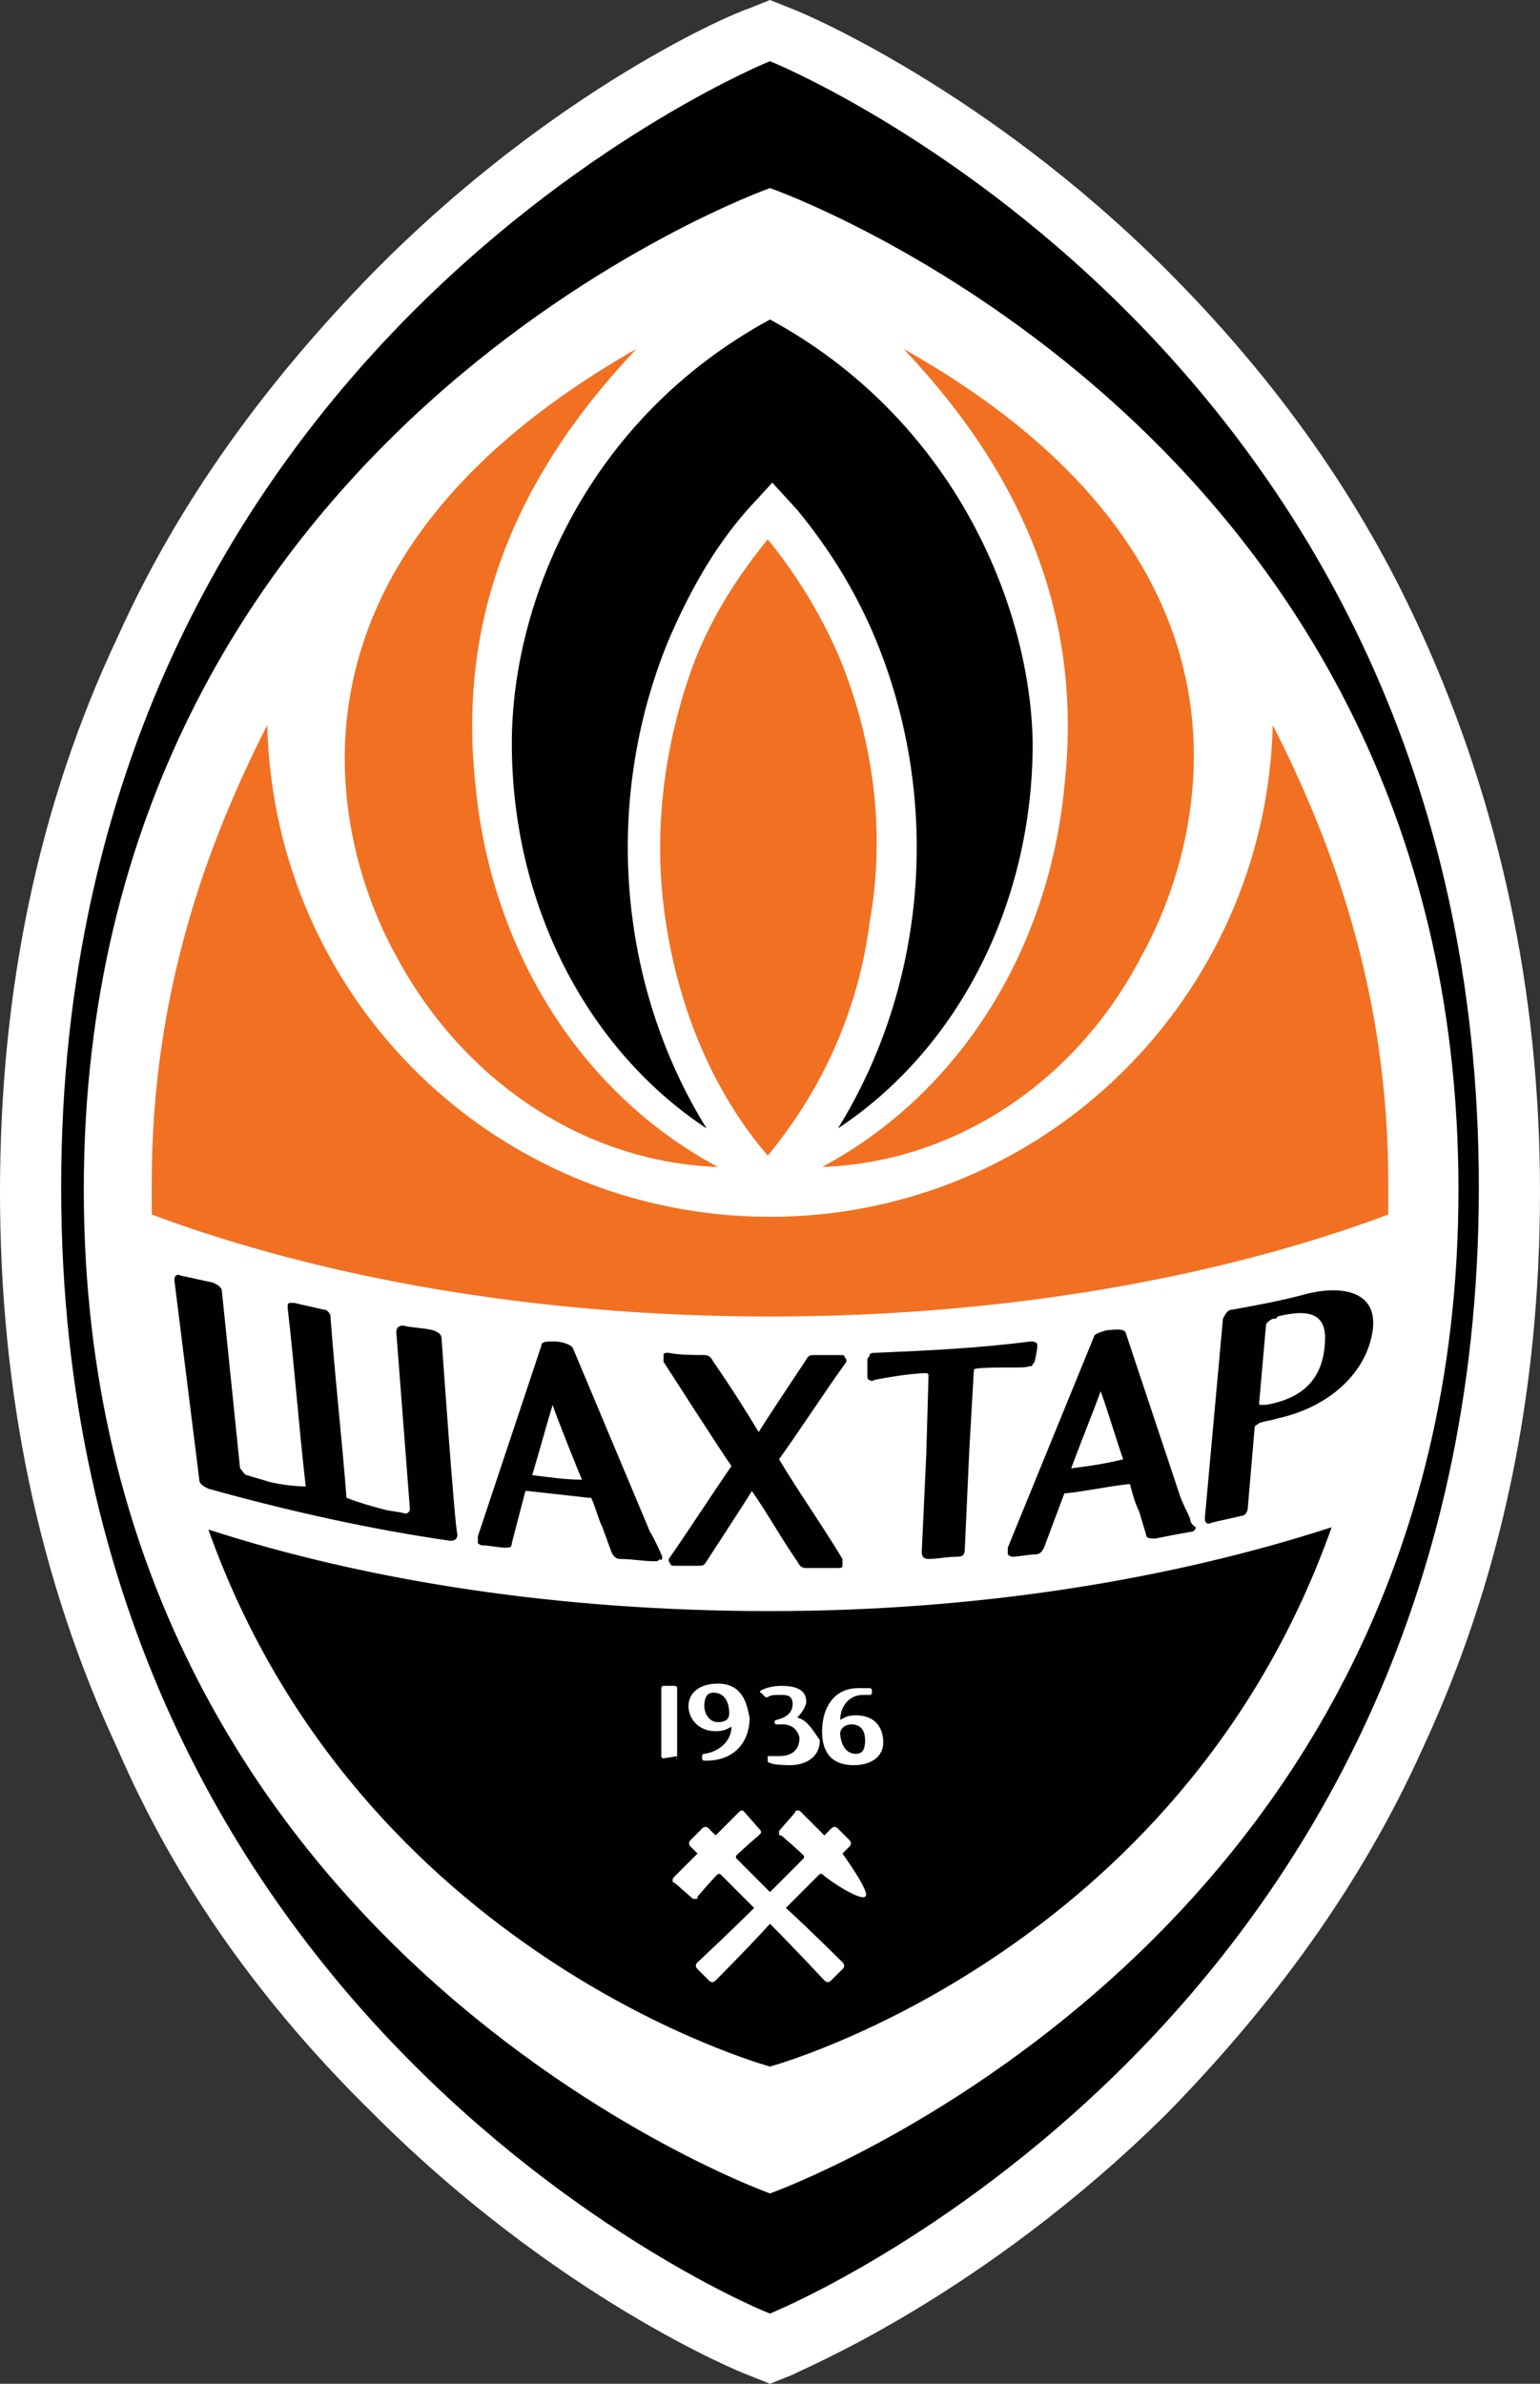 <svg xmlns="http://www.w3.org/2000/svg" xml:space="preserve" viewBox="5.3 0 68 105.2"><rect x="5.3" y="0" width="68" height="105.2" fill="#333333" stroke="none"/><g fill="#FFF"><path d="M66.4 28.8c-2.6-5.8-6.3-10.9-10.9-15.5C47.6 5.5 40 2.4 39.6 2.3l-.2-.1-.2.1c-.3.1-8.1 3.3-15.9 11-4.7 4.6-8.4 9.8-10.9 15.5C9 36 7.3 44 7.3 52.6s1.7 16.5 5 23.8c2.6 5.8 6.3 10.9 10.9 15.5 7.9 7.8 15.5 10.9 15.9 11l.3.1.3-.1c.3-.1 8.1-3.3 15.9-11 4.6-4.6 8.3-9.8 10.9-15.5 3.3-7.2 5-15.1 5-23.8-.2-8.5-1.8-16.6-5.1-23.8"/><path d="m39.3 104.2-.6-.3c-.3-.1-8.3-3.4-16.2-11.3-4.7-4.7-8.5-9.9-11.1-15.8C8 69.4 6.3 61.3 6.3 52.6S8 35.8 11.4 28.4c2.7-5.9 6.5-11.1 11.1-15.8 8-8 15.9-11.1 16.2-11.3l.6-.2.6.2c.3.1 8.3 3.4 16.2 11.3 4.7 4.7 8.5 10 11.1 15.8 3.4 7.3 5.1 15.4 5.1 24.2s-1.7 16.8-5.1 24.2c-2.7 5.9-6.5 11.1-11.1 15.8-8 8-15.9 11.1-16.2 11.3zm0-101c-1.1.5-8.1 3.6-15.4 10.8-4.5 4.5-8.2 9.6-10.7 15.2-3.3 7.1-4.9 14.9-4.9 23.4s1.6 16.3 4.9 23.3c2.6 5.7 6.2 10.7 10.7 15.2 7.3 7.3 14.4 10.3 15.4 10.8 1.1-.4 8.2-3.6 15.4-10.8 4.5-4.5 8.2-9.6 10.7-15.2 3.2-7.1 4.9-14.9 4.9-23.3 0-8.5-1.6-16.3-4.9-23.3-2.6-5.7-6.2-10.7-10.7-15.2C47.5 6.8 40.3 3.7 39.3 3.2"/><path d="m39.3 104.2-.6-.3c-.3-.1-8.3-3.4-16.2-11.3-4.7-4.7-8.5-9.9-11.1-15.8C8 69.4 6.3 61.3 6.3 52.6S8 35.8 11.4 28.4c2.7-5.9 6.5-11.1 11.1-15.8 8-8 15.9-11.1 16.2-11.3l.6-.2.6.2c.3.1 8.3 3.4 16.2 11.3 4.7 4.7 8.5 10 11.1 15.8 3.4 7.3 5.1 15.4 5.1 24.2s-1.7 16.8-5.1 24.2c-2.7 5.9-6.5 11.1-11.1 15.8-8 8-15.9 11.1-16.2 11.3zm0-101c-1.1.5-8.1 3.6-15.4 10.8-4.5 4.5-8.2 9.6-10.7 15.2-3.3 7.1-4.9 14.9-4.9 23.4s1.6 16.3 4.9 23.3c2.6 5.7 6.2 10.7 10.7 15.2 7.3 7.3 14.4 10.3 15.4 10.8 1.1-.4 8.2-3.6 15.4-10.8 4.5-4.5 8.2-9.6 10.7-15.2 3.2-7.1 4.9-14.9 4.9-23.3 0-8.5-1.6-16.3-4.9-23.3-2.6-5.7-6.2-10.7-10.7-15.2C47.5 6.8 40.3 3.7 39.3 3.2"/><path d="m39.3 105.2-1-.4c-.3-.1-8.4-3.4-16.5-11.5-4.9-4.8-8.7-10.1-11.3-16.1C7 69.7 5.3 61.5 5.3 52.6S7 35.5 10.5 28.1c2.7-6 6.6-11.3 11.3-16.1C29.9 3.8 37.9.5 38.3.4l1-.4 1 .4c.3.1 8.5 3.5 16.5 11.5C61.6 16.7 65.4 22 68.1 28c3.4 7.5 5.2 15.7 5.2 24.6s-1.7 17.1-5.2 24.6c-2.7 6-6.6 11.3-11.3 16.1-8.2 8.1-16.2 11.3-16.5 11.5zm.6-2.3c-.1 0-.2.1-.2.1l-.1.1c0-.1.1-.2.3-.2m-.6-98.6c-1.8.8-8.3 4-14.7 10.4-4.5 4.4-8 9.5-10.5 15-3.2 6.9-4.8 14.5-4.8 22.9 0 8.3 1.6 16 4.8 22.9 2.5 5.6 6.1 10.5 10.5 15 6.6 6.5 13 9.6 14.7 10.4 1.8-.8 8.2-4 14.7-10.4 4.5-4.4 8-9.5 10.5-15 3.2-6.9 4.8-14.6 4.8-22.9s-1.6-16-4.8-22.9c-2.6-5.6-6.2-10.6-10.5-15-6.5-6.4-13-9.6-14.7-10.4m30.3 62.9c-.8 3.2-1.9 6.2-3.2 9.1-2.3 5.1-5.5 9.7-9.3 13.9 3.9-4.2 7-8.9 9.3-13.9 1.3-2.9 2.4-5.9 3.2-9.1M7.3 52.6c0 8.6 1.7 16.5 5 23.8 1.8 4 4.2 7.8 7 11.1-2.8-3.5-5.1-7.2-7-11.1-3.3-7.3-5-15.2-5-23.8m12.5-35.7c-3.1 3.7-5.6 7.7-7.6 11.9C9 36 7.3 44 7.3 52.6c0-8.6 1.7-16.6 5-23.8 2-4.2 4.5-8.2 7.5-11.9m43.9 7c1 1.6 1.8 3.3 2.6 5 1.2 2.5 2.1 5.2 2.9 7.9-.8-2.7-1.7-5.4-2.9-7.9-.7-1.7-1.6-3.4-2.6-5"/></g><path fill="#010101" d="M39.3 2.7S8 15.3 8 52.4s31.2 49.7 31.3 49.7c0 0 31.3-12.6 31.3-49.7S39.3 2.7 39.3 2.7"/><path fill="#FFF" d="M39.3 8.3S9 19 9 52.5s30.3 44.3 30.3 44.3S69.7 86 69.7 52.5c0-33.6-30.4-44.2-30.4-44.2"/><path fill="#F27022" d="M37 51.5c-6-3.2-10-9.5-10.7-16.8-.8-7.2 1.6-13.5 7.1-19.3C16 25.3 20.5 38.1 22.8 42.2c3 5.6 8.4 9.1 14.2 9.3"/><path fill="#010101" d="M39.3 71.1c-9.2 0-17.7-1.3-24.8-3.6 6.7 18.8 24.8 23.7 24.8 23.7s18.1-4.9 24.8-23.8c-7.1 2.3-15.6 3.7-24.8 3.7"/><path fill="#F27022" d="M61.5 32c-.3 12-10.1 21.7-22.2 21.7S17.4 44.1 17.1 32C14.4 37.3 12 43.9 12 52.2v1.4c7.5 2.8 17 4.5 27.3 4.5s19.8-1.7 27.3-4.5v-1.4c0-8.3-2.4-14.9-5.1-20.2"/><path fill="#F27022" d="M42.4 29.1c-.8-1.9-1.9-3.7-3.2-5.3-1.3 1.6-2.4 3.3-3.2 5.3-1.4 3.7-1.9 7.7-1.3 11.6s2.1 7.5 4.5 10.3c2.4-2.9 4-6.4 4.5-10.3.7-3.9.2-7.9-1.3-11.6"/><path fill="#F27022" d="M41.6 51.5c6-3.2 10-9.5 10.7-16.8.8-7.2-1.6-13.5-7.1-19.3C62.6 25.2 58 38.1 55.7 42.2c-2.9 5.6-8.3 9.1-14.1 9.3"/><path fill="#010101" d="M39.3 14.1c-8.1 4.4-11.4 12.5-11.4 18.7 0 7.1 3.3 13.5 8.6 17-3.9-6.3-4.6-14.4-1.7-21.5.9-2.1 2-4.1 3.5-5.8l1.1-1.2 1.1 1.2c1.4 1.7 2.6 3.6 3.5 5.8 2.9 7.1 2.2 15.2-1.7 21.5 5.3-3.5 8.6-9.9 8.6-17-.1-6.1-3.5-14.3-11.6-18.7M34.5 68.6s-.3-.7-.5-1l-3.4-8.1c-.1-.2-.6-.3-.8-.3-.4 0-.6 0-.6.2l-2.8 8.4v.3s.1.1.2.1c.3 0 .7.1 1 .1.2 0 .3 0 .3-.2l.6-2.3h.1l2.7.3h.1c.2.4.3.9.5 1.3l.4 1.1c.1.2.2.3.4.3.5 0 1 .1 1.5.1.1 0 .2 0 .2-.1.1.1.2 0 .1-.2m-5.7-3.5c.3-1 .6-2.1.9-3.1.2.6 1.2 3.1 1.3 3.3-.7 0-1.4-.1-2.2-.2M57.8 66.9s-.3-.6-.4-.9L55 58.8c-.1-.2-.6-.1-.8-.1q-.6.15-.6.3l-3.8 9.3v.3s.1.1.2.1c.3 0 .7-.1 1-.1.2 0 .3-.1.4-.3l.9-2.4h.1c.9-.1 1.8-.3 2.7-.4h.1c.1.4.2.8.4 1.2l.3 1c0 .2.2.2.4.2.5-.1 1-.2 1.6-.3.1 0 .2-.1.2-.2-.3-.2-.2-.3-.3-.5m-5.2-2.1c.4-1.1.9-2.3 1.3-3.4.2.5.9 2.8 1 3-.8.2-1.5.3-2.3.4M39.7 64.4c1-1.4 1.9-2.8 2.9-4.2q.15-.15 0-.3c0-.1-.1-.1-.2-.1h-1.1c-.2 0-.3 0-.4.2 0 0-1.8 2.7-2.1 3.2-.6-1-1.3-2.1-2-3.1-.1-.2-.2-.3-.4-.3-.5 0-1.1 0-1.6-.1-.1 0-.2 0-.2.1v.3s2.7 4.2 3 4.6c-.9 1.3-1.8 2.7-2.7 4q-.15.15 0 .3c0 .1.1.1.2.1h1c.2 0 .3 0 .4-.2 0 0 1.7-2.6 2-3.1.7 1 1.3 2.1 2 3.1.1.2.2.3.4.3h1.4c.1 0 .2 0 .2-.1v-.3c-.9-1.5-1.9-2.9-2.8-4.4M51.1 59.5v-.2c-.1-.1-.2-.1-.3-.1-2.3.3-4.5.4-6.8.5-.1 0-.3 0-.3.1s-.1.1-.1.2v.7c0 .1 0 .2.1.2.1.1.2 0 .2 0s1.5-.3 2.3-.3c0 0 .1 0 .1.1l-.1 3.5-.2 4.3q0 .3.3.3c.4 0 .8-.1 1.3-.1q.3 0 .3-.3l.2-4.4.2-3.5c0-.1.1-.1.1-.1.7-.1 2.3 0 2.3-.1.1 0 .2 0 .2-.1.1-.1.1-.1.1-.2 0 .1.1-.5.1-.5M63 57.1c-1.1.3-2.2.5-3.3.7-.2 0-.3.2-.4.4l-.4 4.4-.4 4.4c0 .2.1.3.3.2.4-.1.9-.2 1.3-.3.2 0 .3-.2.3-.4l.3-3.5c0-.1.1-.1.2-.2.3-.1.5-.1.8-.2 2.3-.5 3.9-2 4.2-3.8s-1.3-2.1-2.9-1.7M61.2 62H61c-.1 0-.1 0-.1-.1.1-1.1.2-2.3.3-3.4q0-.15.3-.3c.1 0 .2 0 .2-.1 1.6-.4 2.2 0 2.1 1.2-.1 1.5-.9 2.4-2.6 2.7M24.8 59.1c0-.2-.1-.3-.4-.4-.4-.1-.9-.1-1.3-.2q-.3 0-.3.3l.6 7.8c0 .1-.1.2-.2.2-.3-.1-.7-.1-1-.2-.4-.1-1.1-.3-1.6-.5-.2-2.6-.5-5.2-.7-7.9 0-.1 0-.2-.1-.3s-.1-.1-.2-.1c-.4-.1-.9-.2-1.3-.3h-.2c-.1 0-.1.1-.1.2.3 2.6.5 5.3.8 7.9-.5 0-1.2-.1-1.6-.2-.3-.1-.7-.2-1-.3-.1 0-.2-.2-.3-.3l-.8-7.8c0-.2-.2-.3-.4-.4-.5-.1-.9-.2-1.4-.3-.2-.1-.3 0-.3.2l1.1 8.8c0 .2.2.3.4.4 3.6 1 7.2 1.8 10.7 2.3q.3 0 .3-.3c-.1 0-.7-8.6-.7-8.6"/><path fill="#FFF" d="M35.2 77.5v-3c0-.1-.1-.1-.1-.1h-.5c-.1 0-.1.1-.1.1v3c0 .1.1.1.1.1zc-.1.2 0 .1 0 0M37 74.3c-.8 0-1.3.4-1.3 1 0 .5.4 1.1 1.2 1.1.4 0 .5-.1.7-.2 0 .6-.5 1.1-1.2 1.2-.1 0-.1.1-.1.1v.1c0 .1.1.1.1.1h.1c1.2 0 1.9-.8 1.9-1.9-.1-.4-.2-1.5-1.4-1.5m0 1.7c-.4 0-.6-.4-.6-.7 0-.5.2-.6.4-.6.6 0 .7.6.7.9s-.2.4-.5.4M40.5 75.8c.2-.2.4-.5.4-.7 0-.5-.4-.7-1.1-.7-.4 0-.7.1-.9.2 0 0-.1.1 0 .1l.1.1.1.1h.1c.1-.1.3-.1.6-.1.2 0 .5 0 .5.4s-.3.6-.7.7c-.1 0-.1.1-.1.1s0 .1.1.1h.3c.2 0 .4.1.5.2s.2.3.2.4c0 .5-.3.8-.9.8h-.5v.2c0 .1.1.1.1.1.2.1.8.1.9.1.6 0 1.3-.3 1.3-1.1-.4-.6-.6-.9-1-1M43.1 75.7c-.4 0-.5.1-.7.2 0-.6.4-1.1 1-1.1h.3c.1 0 .1-.1.1-.1v-.1c0-.1-.1-.1-.1-.1h-.5c-1.1 0-1.6.9-1.6 1.9 0 .5.1 1.5 1.4 1.5.8 0 1.3-.4 1.3-1 0-.8-.5-1.2-1.2-1.2m0 1.7c-.6 0-.7-.7-.7-.9s.2-.4.5-.4c.5 0 .6.4.6.7 0 .5-.2.6-.4.6M42.5 81.8l.3-.3q.15-.15 0-.3l-.5-.5q-.15-.15-.3 0l-.3.3-1-1c-.1-.1-.1-.1-.2-.1 0 0-.1 0-.1.1l-.7.8v.1c0 .1 0 .1.1.1 0 0 .7.6 1 .9v.1l-1.5 1.5-1.5-1.5v-.1c.3-.3 1-.9 1-.9l.1-.1v-.1l-.7-.8-.1-.1c-.1 0-.1 0-.2.1l-1 1-.3-.3q-.15-.15-.3 0l-.5.5q-.15.15 0 .3l.3.3-1 1c-.1.1-.1.1-.1.2 0 0 0 .1.1.1l.8.7h.1c.1 0 .1 0 .1-.1 0 0 .6-.7.9-1h.1l1.5 1.5c-1.1 1.1-2.5 2.4-2.5 2.4q-.15.15 0 .3l.5.5q.15.15.3 0s1.4-1.4 2.4-2.5c1.1 1.1 2.4 2.5 2.4 2.5q.15.15.3 0l.5-.5q.15-.15 0-.3s-1.4-1.4-2.5-2.4l1.5-1.5h.1c.3.3 1.7 1.2 1.9 1 .3-.1-1-1.9-1-1.9"/></svg>